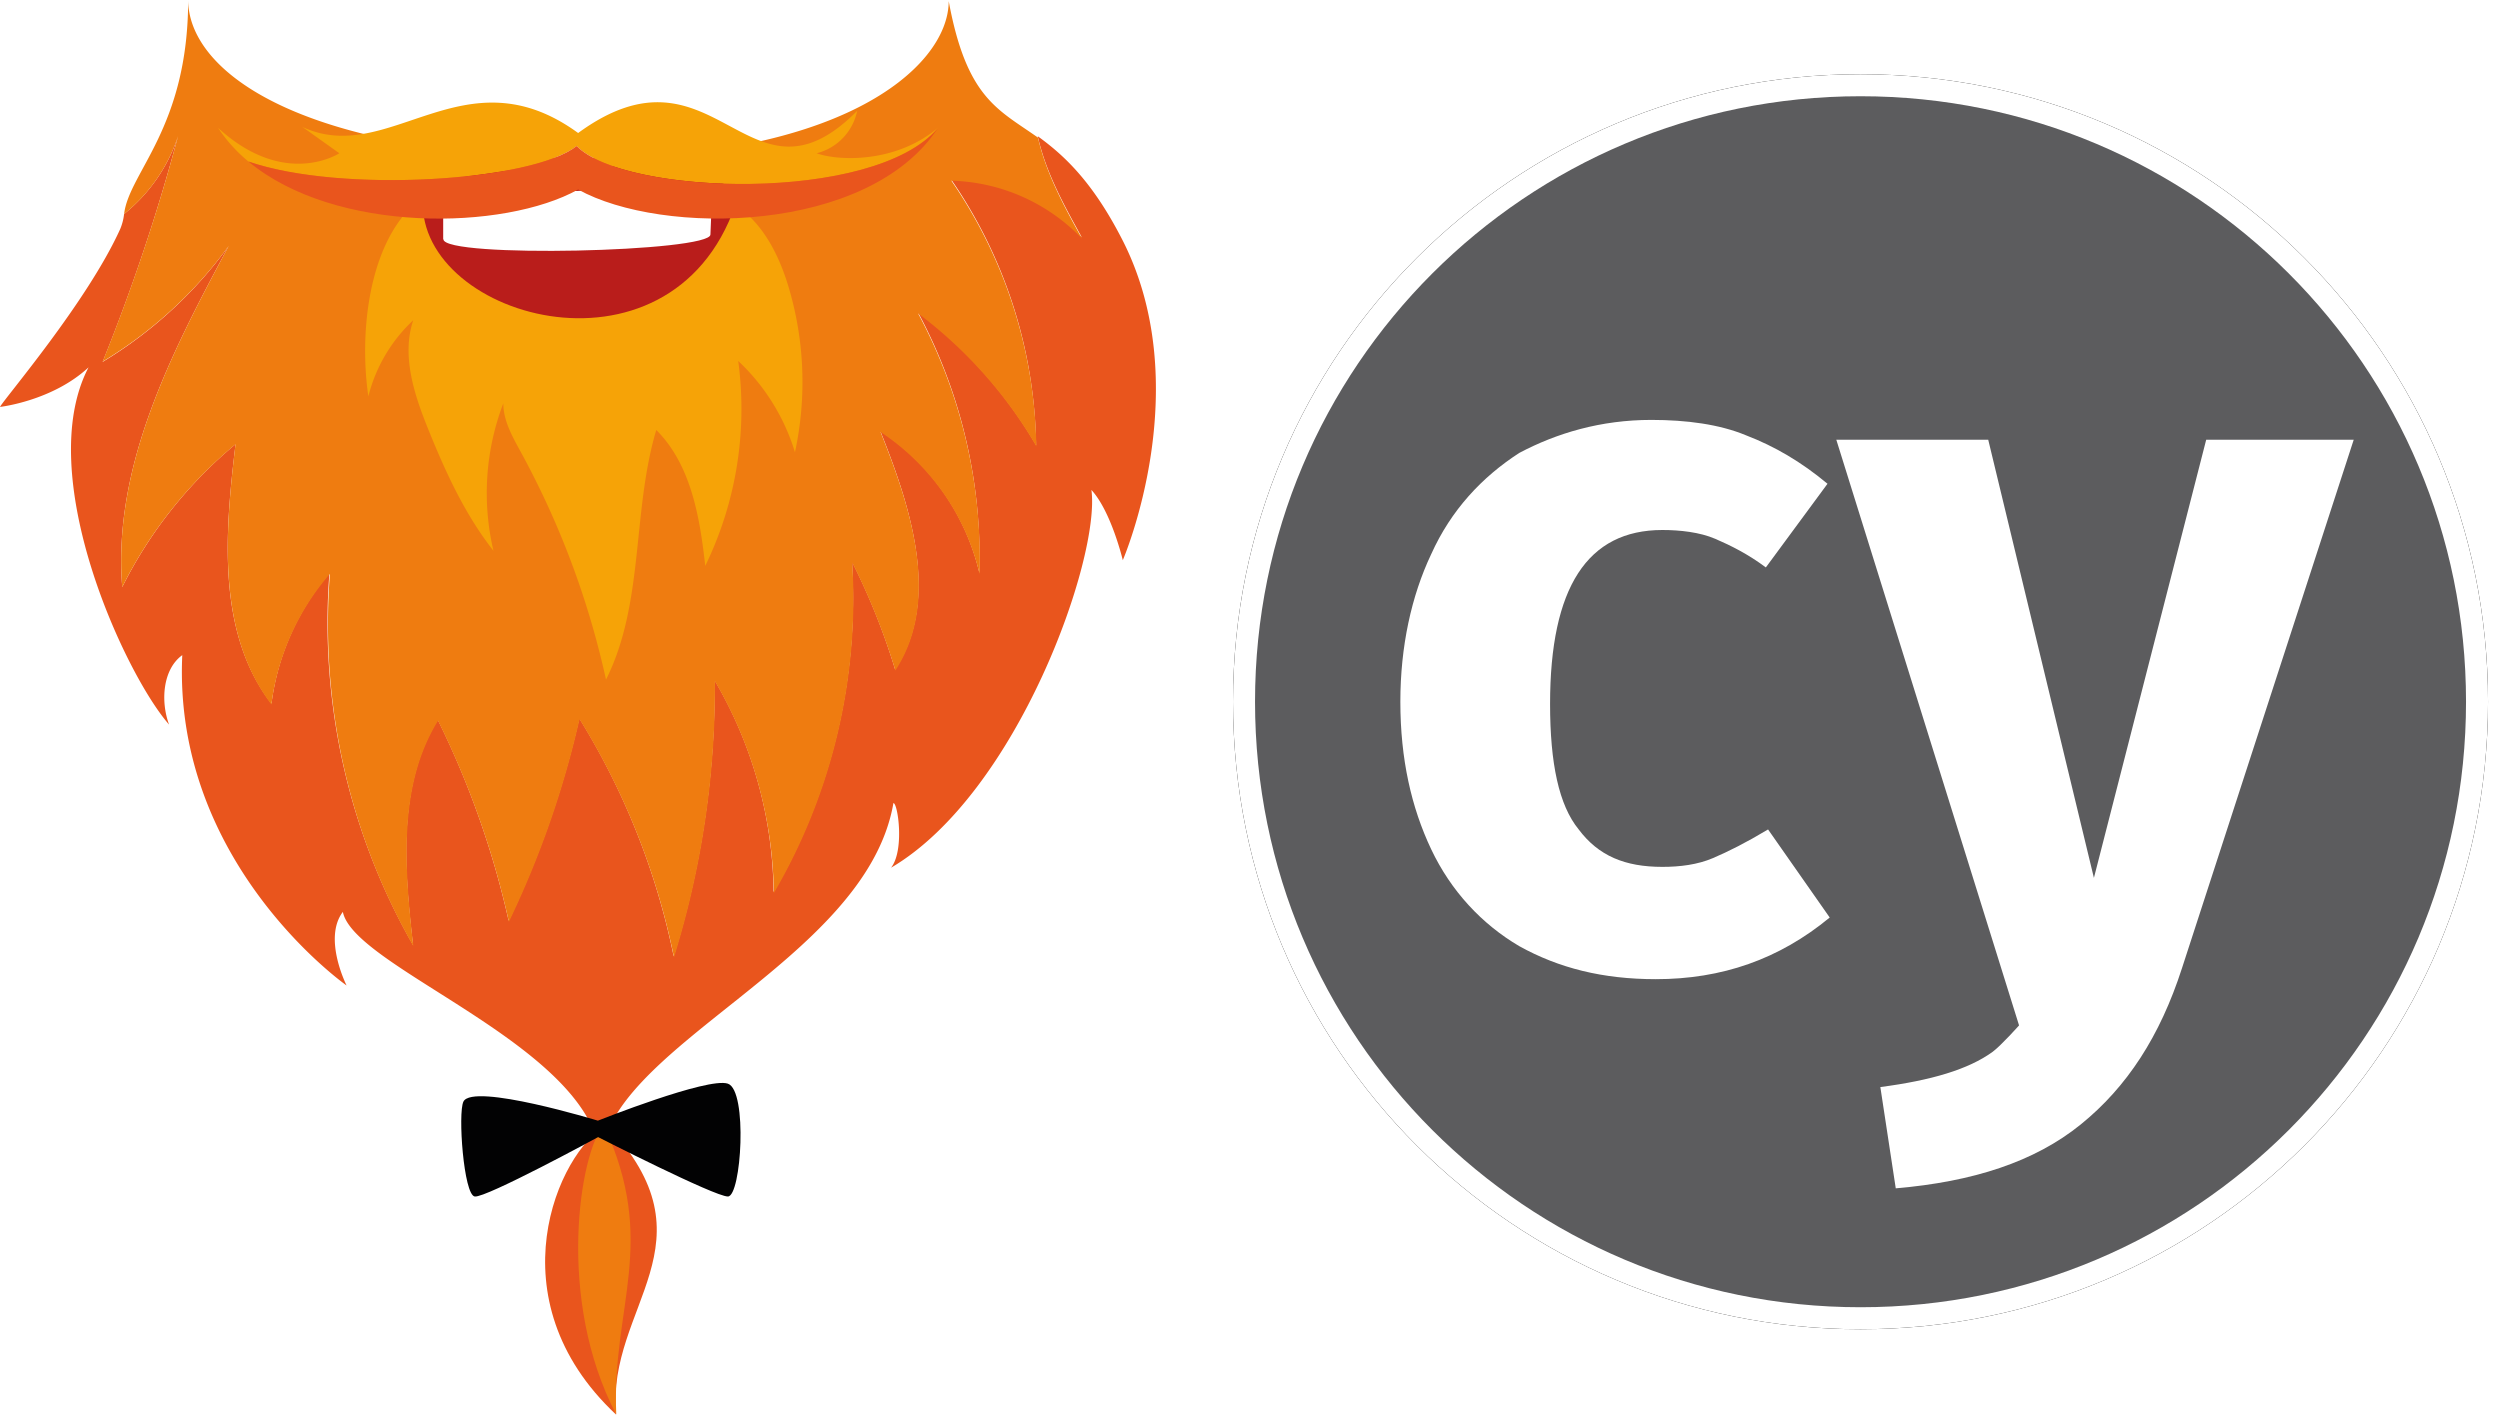 <?xml version="1.0" encoding="UTF-8" standalone="no"?>
<svg
   id="Layer_1"
   data-name="Layer 1"
   viewBox="0 0 348.1 196.96"
   version="1.1"
   sodipodi:docname="logo.svg"
   inkscape:version="1.2 (dc2aedaf03, 2022-05-15)"
   xmlns:inkscape="http://www.inkscape.org/namespaces/inkscape"
   xmlns:sodipodi="http://sodipodi.sourceforge.net/DTD/sodipodi-0.dtd"
   xmlns="http://www.w3.org/2000/svg"
   xmlns:svg="http://www.w3.org/2000/svg">
  <sodipodi:namedview
     id="namedview62"
     pagecolor="#ffffff"
     bordercolor="#000000"
     borderopacity="0.25"
     inkscape:showpageshadow="2"
     inkscape:pageopacity="0.0"
     inkscape:pagecheckerboard="0"
     inkscape:deskcolor="#d1d1d1"
     showgrid="false"
     inkscape:zoom="3.4645216"
     inkscape:cx="174.62728"
     inkscape:cy="99.725168"
     inkscape:window-width="1648"
     inkscape:window-height="1230"
     inkscape:window-x="1595"
     inkscape:window-y="89"
     inkscape:window-maximized="0"
     inkscape:current-layer="Layer_1" />
  <defs
     id="defs35">
    <style
       id="style33">.cls-1{fill:#99425b;}.cls-2{fill:#fff;}.cls-3{fill:#e9551d;}.cls-4{fill:#ef7c10;}.cls-5{fill:#f6a307;}.cls-6{fill:#b91d1b;}.cls-7{fill:#020203;}</style>
    <mask
       id="mask-2"
       fill="white">
      <path
         d="m 128,0 c 70.749,0 128,57.251 128,128 0,70.749 -57.251,128 -128,128 C 57.251,256 0,198.749 0,128 0,57.251 57.251,0 128,0 Z"
         id="use263" />
    </mask>
    <filter
       x="-0.019"
       y="-0.019"
       width="1.038"
       height="1.038"
       filterUnits="objectBoundingBox"
       id="filter-4">
      <feOffset
         dx="0"
         dy="0"
         in="SourceAlpha"
         result="shadowOffsetOuter1"
         id="feOffset254" />
      <feGaussianBlur
         stdDeviation="2"
         in="shadowOffsetOuter1"
         result="shadowBlurOuter1"
         id="feGaussianBlur256" />
      <feColorMatrix
         values="0 0 0 0 0   0 0 0 0 0   0 0 0 0 0  0 0 0 0.3 0"
         type="matrix"
         in="shadowBlurOuter1"
         id="feColorMatrix258" />
    </filter>
    <mask
       id="mask296"
       fill="white">
      <path
         d="m 128,0 c 70.749,0 128,57.251 128,128 0,70.749 -57.251,128 -128,128 C 57.251,256 0,198.749 0,128 0,57.251 57.251,0 128,0 Z"
         id="use294" />
    </mask>
    <mask
       id="mask300"
       fill="white">
      <path
         d="m 128,0 c 70.749,0 128,57.251 128,128 0,70.749 -57.251,128 -128,128 C 57.251,256 0,198.749 0,128 0,57.251 57.251,0 128,0 Z"
         id="use298" />
    </mask>
  </defs>
  <path
     class="cls-2"
     d="M336.45,136.42a26.34,26.34,0,0,1-12.9,18.24c-6.41,3.71-14.08,4.81-22.21,6A132.76,132.76,0,0,0,288.08,163c-11.64,2.87-22.9,8.46-33.8,13.88-21.81,10.83-40.64,20.18-58.4,7.87-13-9-12.4-25.69-10.89-34.83,1.41-8.47,5.2-16.27,8.88-23.81l1.86-3.85a22.11,22.11,0,0,0,5.77,1.45c-3.74,12.33,2.14,25.74,14.48,32.08l1.69.87,1.78-.64a76,76,0,0,0,26.72-16.56,83.52,83.52,0,0,0,13.22-16,22,22,0,0,0,3.34.25,22.39,22.39,0,0,0,22.16-19.4c4.63-.17,9.55-.17,14.21,0a22.34,22.34,0,0,0,34.9,15.4,27.28,27.28,0,0,1,2.45,16.69ZM204,87.93a13.58,13.58,0,0,1,.94,27.12c-.31,0-.62,0-.94,0a13.58,13.58,0,0,1,0-27.15Zm45.17,13.45A13.61,13.61,0,0,1,260.72,88a13.4,13.4,0,0,1,2-.15,13.55,13.55,0,0,1,10.72,5.26A13.86,13.86,0,0,1,275,95.63a13.44,13.44,0,0,1,1.28,5.75,13.58,13.58,0,0,1-12.21,13.51c-.45,0-.9.07-1.37.07a13.61,13.61,0,0,1-13.57-13.58Zm56.66-16.15a22.46,22.46,0,0,0-6.15,10.34c-5.11-.19-10.24-.19-15.35,0a22.41,22.41,0,0,0-6.74-10.88l14.05-28.4,14.19,28.94Zm-60.51-70.1h92.61L316.05,79.65a21.65,21.65,0,0,0-2.77.85L291.67,36.42,270,80.24a24.17,24.17,0,0,0-2.89-.78Zm89.52,86.25a13.42,13.42,0,0,1-.58,3.92,13.57,13.57,0,0,1-26.57-3.92,13.43,13.43,0,0,1,1.05-5.24A14.07,14.07,0,0,1,310,93.79a13.58,13.58,0,0,1,11.25-6c.42,0,.85,0,1.27.06a13.6,13.6,0,0,1,12.3,13.52Zm8.78,0a22.39,22.39,0,0,0-18.22-22L350.16,6.36H233.07l24.81,73.21A22.33,22.33,0,0,0,251,120.36a74.76,74.76,0,0,1-10.81,12.72,67.57,67.57,0,0,1-21.78,14c-7.94-5-11.3-14.4-7.81-22.61l.27-.64.51-1.2a22.37,22.37,0,1,0-23-5.2c-.76,1.62-1.54,3.25-2.33,4.86-3.77,7.73-8,16.49-9.64,26.21-3.21,19.32,2,34.76,14.55,43.49a39.63,39.63,0,0,0,23.19,7.37c14.7,0,29.56-7.38,44.1-14.6,10.48-5.2,21.3-10.58,32-13.22,4-1,8.07-1.57,12.41-2.2,8.6-1.24,17.49-2.52,25.36-7.08a35.07,35.07,0,0,0,17.14-24.33A36.17,36.17,0,0,0,340.33,113a22.22,22.22,0,0,0,3.28-11.63Z"
     transform="translate(-2.06 -3.03)"
     id="path39" />
  <path
     class="cls-3"
     d="M134.49,28a67,67,0,0,1,11.84,37,62.44,62.44,0,0,0-16.46-18.52,72.41,72.41,0,0,1,8.56,36.33A32.55,32.55,0,0,0,124.62,63c4.3,10.75,8.43,23.54,2.07,33.22a93.11,93.11,0,0,0-6-15,81.23,81.23,0,0,1-10.92,46,59.53,59.53,0,0,0-8.2-29.47,126.3,126.3,0,0,1-5.71,38.43,101.78,101.78,0,0,0-13.14-33.15,133.18,133.18,0,0,1-9.84,28.19,125.09,125.09,0,0,0-9.87-28c-5.64,9.15-4.66,20.73-3.44,31.38A90.38,90.38,0,0,1,47.93,82.83,34.75,34.75,0,0,0,39.86,101c-7.64-9.9-6.49-23.7-5-36.13A61.76,61.76,0,0,0,19.08,84.77C17.73,68,25.93,52.14,33.9,37.29A60.08,60.08,0,0,1,16.35,53.42,270.55,270.55,0,0,0,26.85,22a23.19,23.19,0,0,1-7.51,10.82,7.66,7.66,0,0,1-.53,2.07C14.22,45.06,2.68,58.51,2.06,59.69c0,0,7.28-.82,12.33-5.51C6.58,69.1,19.44,96.9,25.6,103.92c-1.18-3.18-.92-7.67,1.84-9.67-1.35,29.05,22.88,46,22.88,46S47,133.69,49.8,130c1.57,8,35.9,19.14,35.9,35.14,0-16.23,36.92-28,40.76-50.29.62,0,1.57,6.59-.33,9,17.58-10.33,29.18-43.12,27.9-52.6,2.76,3,4.37,9.78,4.37,9.78s10.59-24.5-.33-45.12C153.94,28,150,24.5,146.56,22c1.11,5,3.64,9.58,6.13,14.07A26.36,26.36,0,0,0,134.49,28Z"
     transform="translate(-2.06 -3.03)"
     id="path41" />
  <path
     class="cls-4"
     d="M80.62,25C42.78,24.08,28.26,12.63,28.26,3c0,17.83-8.23,24-8.92,29.83A23.19,23.19,0,0,0,26.85,22a270.55,270.55,0,0,1-10.5,31.38A60.08,60.08,0,0,0,33.9,37.29C25.93,52.14,17.73,68,19.08,84.77A61.35,61.35,0,0,1,34.85,64.9c-1.48,12.43-2.59,26.26,5,36.23A34.7,34.7,0,0,1,48,82.93a90.45,90.45,0,0,0,11.61,51.84c-1.18-10.65-2.2-22.23,3.44-31.38a124.08,124.08,0,0,1,9.87,28,133.07,133.07,0,0,0,9.84-28.2,101.58,101.58,0,0,1,13.15,33.15,126.2,126.2,0,0,0,5.7-38.43,59.88,59.88,0,0,1,8.2,29.48,81.17,81.17,0,0,0,10.92-46,94.68,94.68,0,0,1,6,15c6.36-9.7,2.23-22.49-2.06-33.21A32.7,32.7,0,0,1,138.46,83a72.41,72.41,0,0,0-8.56-36.33,62.44,62.44,0,0,1,16.46,18.52,67.06,67.06,0,0,0-11.83-37,26.13,26.13,0,0,1,18.19,8.07c-2.49-4.49-5-9.08-6.13-14.07-5.54-3.93-9.93-5.44-12.43-19C134.13,12.63,118.49,25.91,80.62,25Z"
     transform="translate(-2.06 -3.03)"
     id="path43" />
  <path
     class="cls-5"
     d="M60,31.22c-6.69,5.81-7.93,18.3-6.65,27A21.76,21.76,0,0,1,59.6,47.62c-1.67,5,.17,10.46,2.17,15.38,2.39,5.9,5.08,11.74,9,16.72a35.1,35.1,0,0,1,1.37-20.53c0,2.46,1.32,4.73,2.5,6.89a119.6,119.6,0,0,1,11.8,31.58c5.34-10.63,3.61-23.38,7-34.76,4.85,4.85,6.06,12.13,6.82,18.92a49.92,49.92,0,0,0,4.59-28.53A29,29,0,0,1,112.75,66a46.24,46.24,0,0,0-1-23.38c-1.48-4.75-4.07-9.6-8.63-11.74a18.79,18.79,0,0,0-5.54-1.44c-3.28-.46-6.59-.72-9.9-1a64.1,64.1,0,0,0-12.23-.1,21.75,21.75,0,0,0-11.25,4.36"
     transform="translate(-2.06 -3.03)"
     id="path45" />
  <path
     class="cls-6"
     d="M61,30.11C59.11,47,95.34,57.85,104.46,31.55,107.28,23.42,61.44,25.78,61,30.11Z"
     transform="translate(-2.06 -3.03)"
     id="path47" />
  <path
     class="cls-2"
     d="M63.8,36.34c0,2.66,37.25,1.77,37.18-.66,0-.52.26-6.13.3-6.75-10.46.56-28.36.29-37.51,3.08l0,4.33Z"
     transform="translate(-2.06 -3.03)"
     id="path49" />
  <path
     class="cls-5"
     d="M82.36,23.36c6.59,6.85,41.41,8.06,50.3-2.53-6.07,5.08-14.14,4.56-16.89,3.54a7.67,7.67,0,0,0,5.64-5.9c-15.18,15.31-19.64-10.95-38.85,3.08C66.69,10,56.26,26.37,44.16,20.7l5.15,3.67s-7.58,5-16.89-3.54a21.39,21.39,0,0,0,4.23,4.69C49.63,30,76.19,28.27,82.36,23.36Z"
     transform="translate(-2.06 -3.03)"
     id="path51" />
  <path
     class="cls-3"
     d="M82.56,29.42c11.67,6.49,40.42,6.2,50.1-8.56h0c-8.89,10.56-43.71,9.35-50.3,2.5C76.19,28.27,49.63,30,36.65,25.52,48.75,35.59,72.26,35.16,82.56,29.42Z"
     transform="translate(-2.06 -3.03)"
     id="path53" />
  <path
     class="cls-3"
     d="M86.52,159.66c-6.75,3.77-15.9,24.2,1.31,40.33-1.31-15.15,14.3-23.81-1.31-40.33"
     transform="translate(-2.06 -3.03)"
     id="path55" />
  <path
     class="cls-4"
     d="M86.13,159.66c-3.31,3.77-6.72,24.2,1.74,40.33-.66-15.15,5.9-23.81-1.74-40.33"
     transform="translate(-2.06 -3.03)"
     id="path57" />
  <path
     class="cls-7"
     d="M66.59,156.41c1.34-2.65,18.72,2.66,18.72,2.66s15.31-6.1,18.1-5.15,1.87,15.71,0,15.71-18.07-8.27-18.07-8.27-15.64,8.5-17.18,8.27S65.8,158,66.59,156.41Z"
     transform="translate(-2.06 -3.03)"
     id="path59" />
  <g
     id="g276"
     transform="matrix(0.699,0,0,0.699,169.588,8.238)">
    <mask
       id="mask306"
       fill="#ffffff">
      <path
         d="m 128,0 c 70.749,0 128,57.251 128,128 0,70.749 -57.251,128 -128,128 C 57.251,256 0,198.749 0,128 0,57.251 57.251,0 128,0 Z"
         id="use304" />
    </mask>
    <g
       mask="url(#mask-2)"
       id="g270">
      <path
         d="m 128,3 c 69.091,0 125,55.909 125,125 0,69.091 -55.909,125 -125,125 C 58.909,253 3,197.091 3,128 3,58.909 58.909,3 128,3 Z"
         id="use266"
         style="fill:#000000;fill-opacity:1;filter:url(#filter-4)" />
      <path
         d="m 128,3 c 69.091,0 125,55.909 125,125 0,69.091 -55.909,125 -125,125 C 58.909,253 3,197.091 3,128 3,58.909 58.909,3 128,3 Z"
         id="use268"
         style="fill:#ffffff;fill-rule:evenodd" />
    </g>
    <path
       d="M 128,7.386 C 194.667,7.386 248.614,61.333 248.614,128 248.614,194.667 194.667,248.614 128,248.614 61.333,248.614 7.386,194.667 7.386,128 7.386,61.333 61.333,7.386 128,7.386 Z"
       fill="#5c5c5e"
       mask="url(#mask-2)"
       id="path272" />
    <path
       d="m 192.035,181.07 c -4.386,13.597 -10.965,23.684 -20.175,31.14 -9.211,7.456 -21.491,11.403 -36.842,12.719 l -3.07,-20.175 c 10.088,-1.316 17.544,-3.509 22.368,-7.018 1.754,-1.316 5.263,-5.263 5.263,-5.263 L 123.175,75.807 h 30.263 l 21.053,87.281 22.368,-87.281 h 29.386 z M 86.333,71.86 c 7.018,0 13.596,0.877 18.86,3.07 5.702,2.193 10.965,5.263 16.228,9.649 l -12.281,16.667 c -3.509,-2.632 -7.018,-4.386 -10.088,-5.702 -3.07,-1.316 -7.018,-1.754 -10.526,-1.754 -14.912,0 -22.368,11.404 -22.368,34.649 0,11.842 1.754,20.175 5.702,25 3.947,5.263 9.211,7.456 16.667,7.456 3.509,0 7.018,-0.439 10.088,-1.754 3.07,-1.316 6.579,-3.07 10.965,-5.702 l 12.281,17.544 c -10.088,8.333 -21.491,12.281 -34.649,12.281 -10.526,0 -19.298,-2.193 -27.193,-6.579 C 52.561,172.298 46.421,165.719 42.474,157.386 38.526,149.053 36.333,139.404 36.333,128 c 0,-10.965 2.193,-21.053 6.14,-29.386 3.947,-8.772 10.088,-15.351 17.544,-20.175 7.456,-3.947 16.228,-6.579 26.316,-6.579 z"
       fill="#ffffff"
       mask="url(#mask-2)"
       id="path274" />
  </g>
</svg>
